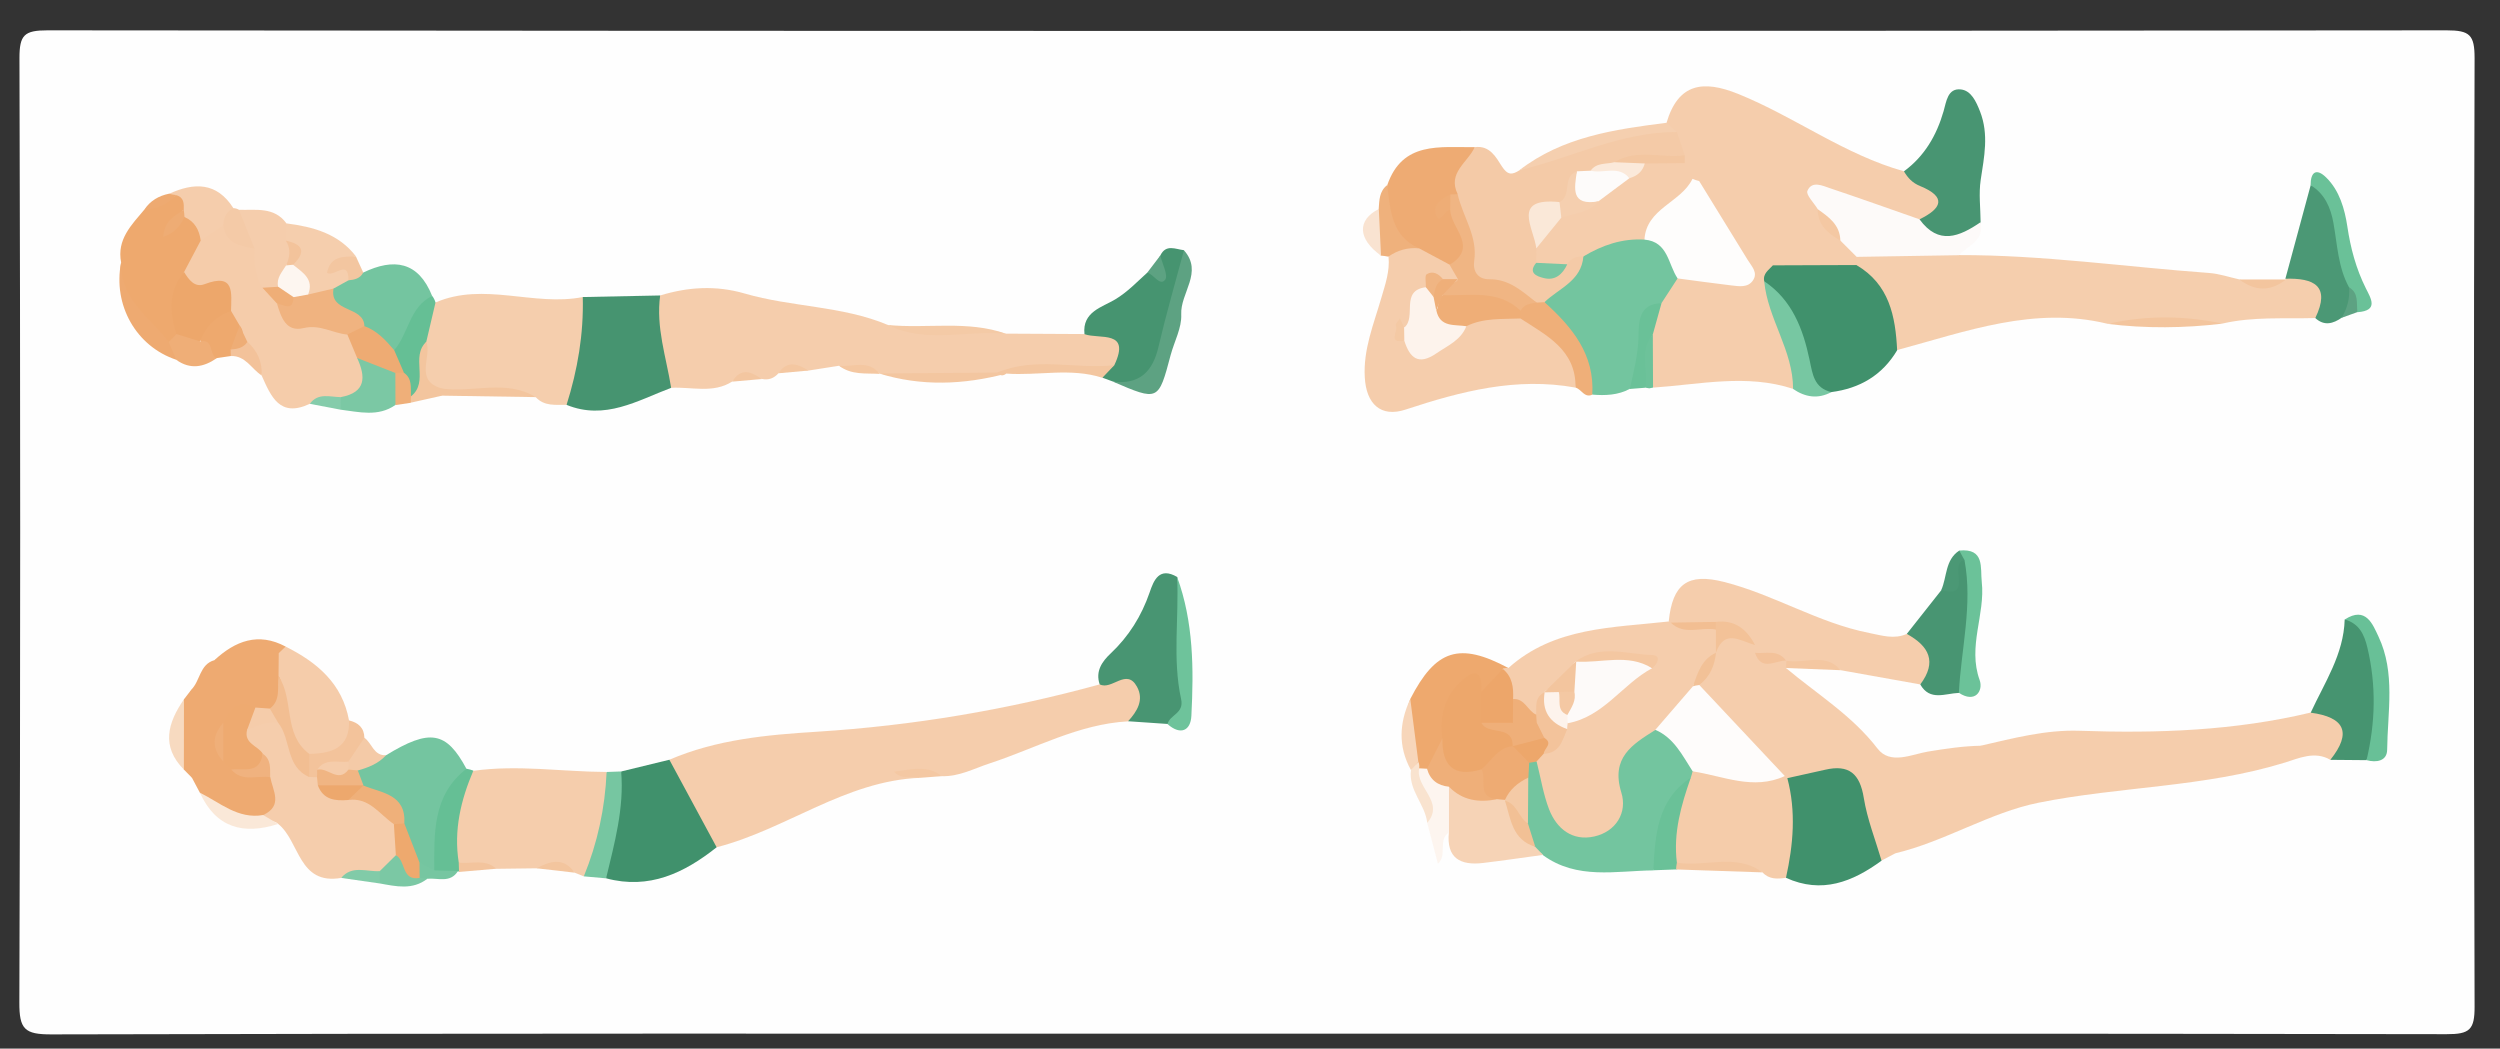 <?xml version="1.0" encoding="utf-8"?>
<!-- Generator: Adobe Illustrator 24.2.1, SVG Export Plug-In . SVG Version: 6.00 Build 0)  -->
<svg version="1.1" id="Calque_1" xmlns="http://www.w3.org/2000/svg" xmlns:xlink="http://www.w3.org/1999/xlink" x="0px" y="0px"
	 viewBox="0 0 239.03 100.26" style="enable-background:new 0 0 239.03 100.26;" xml:space="preserve">
<rect x="0" y="0" width="239.03" height="100.26" fill="#333333" stroke="none"/>
<style type="text/css">
	.st0{fill:#FEFEFE;}
	.st1{fill:#F5CDAC;}
	.st2{fill:#F5CEAD;}
	.st3{fill:#F4CAA7;}
	.st4{fill:#F5CCAA;}
	.st5{fill:#73C59F;}
	.st6{fill:#40916C;}
	.st7{fill:#469470;}
	.st8{fill:#EEAA71;}
	.st9{fill:#489572;}
	.st10{fill:#EEA96E;}
	.st11{fill:#74C5A0;}
	.st12{fill:#EEAB73;}
	.st13{fill:#FDFAF9;}
	.st14{fill:#4B9875;}
	.st15{fill:#F6D3B6;}
	.st16{fill:#68C097;}
	.st17{fill:#5DA282;}
	.st18{fill:#77C7A2;}
	.st19{fill:#6BC299;}
	.st20{fill:#EFAF79;}
	.st21{fill:#6AC198;}
	.st22{fill:#65BF95;}
	.st23{fill:#6EC39B;}
	.st24{fill:#76C6A1;}
	.st25{fill:#7BC8A4;}
	.st26{fill:#F5CFAF;}
	.st27{fill:#FDF5EF;}
	.st28{fill:#EFB17C;}
	.st29{fill:#FAE8D8;}
	.st30{fill:#EFAE77;}
	.st31{fill:#F3C6A0;}
	.st32{fill:#F3C39B;}
	.st33{fill:#F3C59E;}
	.st34{fill:#F4CAA6;}
	.st35{fill:#F9E3D1;}
	.st36{fill:#F7DAC0;}
	.st37{fill:#F7D6BA;}
	.st38{fill:#F9E3CF;}
	.st39{fill:#F4C8A3;}
	.st40{fill:#F3C29A;}
	.st41{fill:#6DC29A;}
	.st42{fill:#F4C7A1;}
	.st43{fill:#81CBA8;}
	.st44{fill:#85CCAB;}
	.st45{fill:#F3C49D;}
	.st46{fill:#FEFDFC;}
	.st47{fill:#FEFCFB;}
	.st48{fill:#EDA66A;}
	.st49{fill:#F3C298;}
	.st50{fill:#FDF3EC;}
	.st51{fill:#EDA76B;}
	.st52{fill:#F2C197;}
	.st53{fill:#F2BE92;}
	.st54{fill:#F0B583;}
	.st55{fill:#F4C9A4;}
	.st56{fill:#FDFBFA;}
	.st57{fill:#79C7A3;}
	.st58{fill:#FBE9DA;}
	.st59{fill:#F0B380;}
	.st60{fill:#EEAD76;}
	.st61{fill:#F2C095;}
	.st62{fill:#EEAA70;}
	.st63{fill:#EFB07A;}
	.st64{fill:#EDA86D;}
	.st65{fill:#F0B27F;}
	.st66{fill:#EEAC74;}
	.st67{fill:#FDF6F0;}
</style>
<g>
	<path class="st0" d="M119.23,98.83c-38.11,0-76.21-0.03-114.32,0.07c-2.56,0.01-3.07-0.5-3.06-3.05c0.11-30.1,0.1-60.2,0.01-90.29
		C1.86,3.35,2.31,2.9,4.54,2.9C81,2.98,157.46,2.98,233.92,2.9c2.23,0,2.68,0.44,2.68,2.66c-0.09,30.22-0.09,60.44,0,90.66
		c0.01,2.22-0.45,2.67-2.68,2.66C195.69,98.81,157.46,98.83,119.23,98.83z"/>
	<path class="st1" d="M222.81,72.65c-1.48-0.88-3.05-0.14-4.31,0.25c-7.71,2.39-15.8,2.28-23.59,3.85
		c-4.68,0.94-8.95,3.71-13.71,4.84c-2.74-1.04-3.09-3.42-2.9-5.78c0.2-2.52,2.46-2.57,4.39-3.1c2.22-0.61,4.68-0.06,6.73-1.42
		c3.1-0.71,6.18-1.53,9.41-1.42c7.43,0.26,14.83,0,22.1-1.74c1.56-0.79,2.92-0.6,3.49,1.15C224.89,70.73,224.75,72.2,222.81,72.65z"
		/>
	<path class="st1" d="M64,72.64c4.51-1.94,9.31-2.38,14.13-2.68c9.16-0.58,18.16-2.09,27-4.52c1.27-1.1,2.77-2.15,3.99-0.29
		c0.91,1.4,0.77,3.07-1.27,3.82c-4.74,0.26-8.85,2.59-13.23,4.02c-1.5,0.49-2.93,1.28-4.58,1.22c-1.4-0.53-2.81-0.21-3.68-0.23
		c0.21-0.05,0.95-0.24,1.59,0.39c-7.15,0.29-12.79,4.94-19.44,6.64C65.64,78.95,64.58,75.93,64,72.64z"/>
	<path class="st2" d="M221.37,30.41c-2.95,0.08-5.93-0.15-8.85,0.52c-3.67-0.17-7.34-0.23-11.01,0.03
		c-7.03-1.72-13.53,0.74-20.12,2.51c-1.49-2.71-2.49-5.67-4.24-8.26c0.03-0.42,0.22-0.75,0.56-1c3.2-0.77,6.41-1.42,9.56,0.18
		c8.03-0.02,15.97,1.13,23.95,1.71c0.97,0.07,1.92,0.4,2.87,0.61c1.49,0.65,2.98,0.65,4.48,0l-0.07-0.06
		c1.29-0.8,2.6-0.88,3.53,0.41C222.92,28.29,222.88,29.55,221.37,30.41z"/>
	<path class="st1" d="M74.43,35.69c-0.43,0.48-0.95,0.68-1.59,0.54c-0.96-0.13-1.96-0.67-2.83,0.25c-1.84,1.17-3.88,0.49-5.84,0.6
		c-2.38-2.7-2.72-5.65-1.05-8.83c2.67-0.82,5.34-0.98,8.07-0.19c4.49,1.31,9.31,1.17,13.68,3c3.69,1.34,7.59-0.19,11.31,0.84
		c2.5,0.01,5,0.03,7.51,0.04c1.33-1.02,2.61-0.84,3.57,0.43c0.88,1.16,0.75,2.31-0.71,3.05c-3.82,0.18-7.7-0.95-11.47,0.54
		c-3.68-0.04-7.37,0.4-11.03-0.25l0.05,0.04c-1.13-1.06-2.69,0.03-3.87-0.78c-0.98,0.15-1.95,0.31-2.93,0.46
		C76.33,35.36,75.32,34.9,74.43,35.69z"/>
	<path class="st1" d="M177.51,24.56c-0.01,0.26-0.01,0.52-0.02,0.77c-2.25,1.59-4.77,0.85-7.2,0.85c-2.89-0.4-3.74-2.97-5.22-4.89
		c-0.91-1.17-1.43-2.61-2.54-3.62c-0.29-0.11-0.56-0.25-0.82-0.4c-0.45-0.41-0.73-0.94-1.02-1.46c-0.15-0.25-0.27-0.52-0.39-0.78
		c-0.29-0.66-0.54-1.33-0.75-2.03c-0.14-0.41-0.19-0.83-0.21-1.26c1.12-3.79,3.51-4.11,6.85-2.76c5.42,2.19,10.16,5.81,15.86,7.4
		c4.1,1.29,4.54,2.34,2.1,5.03c-1.93,0.53-3.5-0.55-5.22-1.08c-1.4-0.44-2.79-1.9-4.41-0.48c0.3,1.1,1.04,1.88,1.78,2.67
		C176.83,23.13,177.43,23.69,177.51,24.56z"/>
	<path class="st1" d="M144.22,63.87c4.39-3.94,9.96-3.84,15.33-4.45c0.17-0.02,0.34-0.04,0.5-0.06c1.37-0.06,2.74-0.16,4,0.54
		c0.57,0.53,0.67,1.2,0.6,1.93c-0.06,0.35-0.18,0.67-0.34,0.99c-0.66,1.01-1.29,2.03-1.86,3.09c-1.15,1.81-2.82,3.16-4.22,4.75
		c-1.37,1.3-2.46,2.67-2.36,4.75c0.13,2.7-0.77,4.92-3.81,5.4c-2.49,0.4-4.64-1.7-5.33-5.02c-0.17-0.84-0.31-1.68-0.37-2.54
		c0.03-0.55,0.21-1.03,0.6-1.42c0.95-0.63,1.77-1.4,2.28-2.45c0.19-0.28,0.42-0.53,0.68-0.75c2.37-1.33,4.38-3.14,6.44-4.82
		c-1.51-1.08-3.11-0.38-4.65-0.29c-0.25,0.17-0.49,0.34-0.72,0.54c-0.61,0.9-1.22,1.78-2.27,2.22c-0.23,0.18-0.46,0.36-0.67,0.56
		c-0.49,0.54-0.62,1.36-1.35,1.71c-1.05-0.07-1.63-0.85-2.31-1.49c-0.55-0.84-0.84-1.76-0.84-2.77
		C143.63,63.91,143.85,63.78,144.22,63.87z"/>
	<path class="st1" d="M150.64,37.06c-5.65-1.03-10.94,0.35-16.25,2.1c-2.39,0.79-3.76-0.56-3.9-3.07c-0.16-2.67,0.85-5.09,1.57-7.57
		c0.38-1.31,0.84-2.59,0.7-3.98c0.44-1.36,1.54-1.5,2.74-1.45c1.32,0.23,2.45,0.83,3.43,1.73c0.48,0.56,0.85,1.15,0.64,1.93
		c-0.37,0.37-0.83,0.5-1.34,0.49c-0.76-0.13-1.41,0.01-1.77,0.8c-0.74,1.01-0.55,2.49-1.69,3.28c-0.22,0.21-0.73-0.25-0.75,0.17
		c-0.02,0.46,0.21,0.95,0.79,1.09c2.6,1.66,3.45-1.03,4.99-1.99c1.85-1.09,3.83-1.14,5.88-0.75
		C150.45,32.33,151.34,33.62,150.64,37.06z"/>
	<path class="st1" d="M189.43,71.3c0.37,1.38-0.91,1.17-1.51,1.36c-0.78,0.25-1.69,0.09-2.54,0.17c-6.9,0.61-8.03,2.99-4.17,8.76
		c-0.44,0.23-0.87,0.46-1.31,0.69c-1.39-0.64-1.71-1.98-2.11-3.26c-1.44-4.68-1.44-4.69-6.17-4.17c-0.35-0.02-0.7-0.1-1.03-0.24
		c-2.97-2.84-6.6-5.09-8.26-9.11c0.58-1.03,1-2.15,1.73-3.1l-0.01,0.01c0.43-2.42,1.53-3.1,3.56-1.35c0.25,0.18,0.47,0.4,0.68,0.63
		c0.47,0.62,1.15,0.84,1.88,0.96c0.3,0.09,0.55,0.24,0.78,0.45c0.14,0.31,0.07,0.56-0.19,0.77c2.98,2.5,6.33,4.54,8.76,7.71
		c1.22,1.58,3.3,0.53,4.82,0.28C186.05,71.58,187.71,71.33,189.43,71.3z"/>
	<path class="st2" d="M41.64,28.92c4.63-2,9.42,0.41,14.08-0.52c1.9,3.8,1,7.17-1.55,10.31c-1.03-0.02-2.12,0.16-2.94-0.73
		c-2.94-1.07-5.99-0.18-8.98-0.47c-3.21-0.22-2.2-2.72-2.48-4.53C39.87,31.38,40.06,29.83,41.64,28.92z"/>
	<path class="st1" d="M162.46,17.31c1.79,0.07,1.95,1.77,2.84,2.77c1.5,1.69,2.05,4.12,4.21,5.28c0.23,0.68,0.12,1.38,0.12,2.08
		c0.27,2.11,1.81,3.79,2.02,5.9c0.12,1.28,0.95,2.62-0.21,3.84c-4.44-1.46-8.91-0.42-13.37-0.12c-1.24-1.38-0.92-3.06-0.92-4.68
		c0.09-1.2,0.49-2.32,1.02-3.39c0.54-0.99,1.1-1.97,2.09-2.61c1.78-0.92,3.64-0.17,5.74-0.23
		C165.81,22.74,161.85,20.86,162.46,17.31z"/>
	<path class="st1" d="M55.82,83.79c-0.29-0.12-0.58-0.24-0.87-0.35c-1.1-1.09-2.4-0.51-3.64-0.42c-1.29,0.02-2.58,0.03-3.87,0.05
		c-1.28-0.63-2.85,0.34-4.04-0.76c-1.12-3.24-0.96-6.22,1.86-8.61c4.25-0.6,8.49,0.09,12.73,0.11
		C59.23,77.55,58.66,80.92,55.82,83.79z"/>
	<path class="st3" d="M160.33,12.62c0.25,0.74,0.5,1.49,0.75,2.23c-1.78,1.6-4.09,0.63-6.06,1.26c-0.83,0.23-1.68,0.39-2.48,0.69
		c-0.43,0.18-0.86,0.38-1.24,0.66c-0.82,0.7-0.93,2.03-2.09,2.43c-2.2,0.42-1.91,1.96-1.58,3.51c0.03,0.46,0,0.92-0.02,1.38
		c0.87,1.53,1.34-0.06,1.98-0.26c0.66-0.42,1.32-0.56,1.99-0.02c0.45,3.01-1.77,3.88-3.89,4.85c-0.39,0.06-0.77,0.04-1.16-0.06
		c-5.96-0.77-6.88-5.48-7.95-10.07c-0.71-2.43,0.27-4.07,2.44-5.15c1.41-0.19,2.02,0.96,2.56,1.81c0.57,0.89,0.99,0.85,1.7,0.4
		C150.08,14.26,154.82,11.89,160.33,12.62z"/>
	<path class="st4" d="M29.62,38.61c-2.88,1.36-3.71-0.71-4.6-2.7c-0.29-1.14-1.21-1.89-1.79-2.86c-0.33-0.56-0.64-1.13-0.99-1.68
		c-0.37-0.55-0.67-1.14-0.86-1.78c-0.38-2.37-3.95-0.94-4.19-3.48c-0.04-1.34,0.64-2.38,1.43-3.37c0.76-0.76,1.51-1.53,2.73-1.42
		c1.13,0.73,2.28,1.43,3.29,2.34c0.63,0.99,0.68,2.19,1.19,3.22c0.35,0.73,0.84,1.37,1.32,2.02c1.46,2.61,4.81,0.86,6.56,2.81
		c0.71,0.65,1.12,1.47,1.41,2.37c0.62,2.15,0.49,3.93-2.21,4.45C31.8,38.55,30.69,37.81,29.62,38.61z"/>
	<path class="st1" d="M167.8,62.42c0-0.25,0-0.5,0-0.74c-1.26-0.95-2.44-2.09-4.23-1.87c-1.28-0.11-2.58,0.26-3.83-0.27
		c0,0-0.19-0.12-0.19-0.12c0.36-3.6,1.82-4.66,5.29-3.78c4.77,1.21,9.01,3.92,13.88,4.88c1.22,0.24,2.37,0.63,3.59,0.09
		c3.17,0.9,3.58,2.45,1.29,4.83c-2.53-0.45-5.07-0.91-7.6-1.36c-1.55-1.36-3.59,0.11-5.2-0.91l-0.04-0.03
		C169.91,62.35,168.61,63.35,167.8,62.42z"/>
	<path class="st5" d="M147.67,28.89c1.38-1.33,3.53-2.02,3.72-4.37c1.24-2.55,3.57-2.42,5.88-2.37c2.4,0.54,3.59,1.93,3.14,4.45
		c-0.52,0.79-1.03,1.58-1.55,2.38c-1.44,1.09-1.61,2.65-1.53,4.27c0.08,1.54-0.23,2.91-1.5,3.93c-1.13,0.61-2.35,0.65-3.59,0.55
		C151.44,34.42,148.9,31.99,147.67,28.89z"/>
	<path class="st6" d="M168.68,26.89c-0.15-0.74,0.44-1.08,0.83-1.52c2.66-0.01,5.32-0.02,7.98-0.03c3.15,1.84,3.74,4.89,3.9,8.15
		c-1.42,2.39-3.57,3.65-6.3,4c-1.63,0.1-2.59-0.76-2.83-2.26C171.78,32.13,170.16,29.54,168.68,26.89z"/>
	<path class="st5" d="M146.92,72.82c0.39,1.52,0.63,3.1,1.19,4.56c0.73,1.87,2.23,3.06,4.31,2.6c2.11-0.47,3.19-2.31,2.6-4.2
		c-1.03-3.34,1.04-4.6,3.24-5.98c2.72-0.16,3.2,1.93,3.9,3.81c0.01,0.37-0.07,0.72-0.23,1.05c-2.33,2.39-2.21,5.87-3.85,8.56
		c-3.59,0.04-7.3,0.92-10.56-1.46c-0.36-0.39-0.89-0.55-1.29-0.89c-0.66-0.69-0.88-1.56-0.99-2.47c-0.09-1.3-0.11-2.6,0-3.91
		c0.07-0.58,0.26-1.12,0.62-1.6C146.2,72.58,146.55,72.56,146.92,72.82z"/>
	<path class="st1" d="M32.62,83.94c-4.11,0.71-3.95-3.51-6.02-5.16c-0.48-0.46-1.35-0.15-1.69-0.86c0.05-1.13,0.45-2.24,0.14-3.38
		c-0.09-0.79-0.25-1.56-0.82-2.19c-0.7-0.8-1.4-1.6-0.82-2.77c0.73-0.99,1.73-1.28,2.9-1.12c2.42,0.69,1.71,3.59,3.41,4.78
		c0.26,0.2,0.49,0.42,0.72,0.64c0.22,0.22,0.43,0.46,0.62,0.71c0.7,1.04,1.82,1.06,2.91,1.14c2,0.26,3.36,1.4,4.32,3.1
		c0.37,0.95,0.41,1.91,0.18,2.89c-0.32,1.01-0.94,1.72-1.99,2C35.2,83.84,33.87,83.14,32.62,83.94z"/>
	<path class="st4" d="M161.66,74.35c0.07-0.2,0.12-0.39,0.17-0.59c3-1.03,5.89,0.02,8.81,0.45l0.24,0.19
		c2.32,3.28,2.28,6.04-0.13,9.53c-0.81,0.12-1.61,0.16-2.23-0.52c-2.62-1.37-5.48-0.04-8.15-0.72
		C158.4,79.54,159.92,76.93,161.66,74.35z"/>
	<path class="st7" d="M54.17,38.71c1.06-3.35,1.64-6.78,1.55-10.31c2.47-0.05,4.94-0.1,7.4-0.15c-0.42,3.03,0.58,5.9,1.05,8.83
		C60.95,38.3,57.84,40.21,54.17,38.71z"/>
	<path class="st6" d="M64,72.64c1.51,2.79,3.01,5.58,4.52,8.37c-3.1,2.46-6.45,4.07-10.56,2.97c-0.71-3.57,0.71-6.85,1.44-10.22
		C60.93,73.39,62.46,73.01,64,72.64z"/>
	<path class="st6" d="M170.76,83.93c0.7-3.17,0.98-6.34,0.13-9.53c1.2-0.27,2.4-0.53,3.6-0.8c2.3-0.54,3.34,0.38,3.71,2.69
		c0.33,2.04,1.11,4,1.7,6C177.12,84.32,174.19,85.49,170.76,83.93z"/>
	<path class="st8" d="M25.84,74.3c0.24,1.3,1.25,2.73-0.68,3.63c-2.71,1.21-4.37-0.48-6.05-2.14c-0.26-0.48-0.51-0.96-0.77-1.45
		c-0.94-2.79-1.27-5.59-0.05-8.4c0.86-0.84,0.79-2.42,2.21-2.82c2.08-0.7,3.97-2.91,6.39-0.77c0.47,0.69,0.59,1.47,0.63,2.27
		c-0.02,1.19-0.06,2.37-1.05,3.25c-0.48,0.31-1.01,0.42-1.57,0.41c-1.28-0.31-2.27,0.06-2.92,1.23c-0.52,0.89-0.57,1.8-0.1,2.72
		c0.27,0.36,0.59,0.65,0.99,0.86C23.84,73.56,25.06,73.4,25.84,74.3z"/>
	<path class="st9" d="M183.53,20.97c2.1-1.02,2.65-2.12,0.06-3.18c-0.74-0.3-1.18-0.78-1.55-1.41c1.97-1.45,3.12-3.43,3.79-5.75
		c0.26-0.89,0.38-2.22,1.65-2.08c0.99,0.11,1.46,1.15,1.84,2.12c0.85,2.19,0.39,4.33,0.06,6.52c-0.2,1.32-0.02,2.7-0.01,4.06
		c-0.76,2.09-2.52,2.06-4.24,1.84C184.03,22.95,182.89,22.54,183.53,20.97z"/>
	<path class="st9" d="M107.86,68.96c0.87-0.95,1.54-2.04,0.85-3.3c-1-1.84-2.41,0.38-3.57-0.23c-0.42-1.25,0.23-2.18,1.05-2.95
		c1.74-1.64,2.95-3.58,3.73-5.84c0.39-1.15,0.92-2.48,2.64-1.47c0.69,3.94,0.47,7.94,0.95,11.89c0.18,1.47-0.69,1.91-1.87,2.16
		C110.37,69.14,109.11,69.05,107.86,68.96z"/>
	<path class="st10" d="M19.19,23c-0.53,1-1.06,2.01-1.59,3.01c-0.12,0.22-0.14,0.45-0.18,0.68c-0.29,1.73-1.07,3.45,0.01,5.17
		c-0.19,0.55-0.54,0.95-1.13,1.08c-3.02-1.76-5.29-3.96-4.72-7.85c-0.43-2.2,1-3.59,2.23-5.06c0.98-0.7,2.17-1.01,3.18-1.68
		c0.88,0.1,1.07,0.68,0.99,1.44c-0.08,0.4-0.47,0.57-0.66,0.89c0.31,0.12,0.55-0.2,0.86-0.12C19.24,21.08,19.86,21.78,19.19,23z"/>
	<path class="st11" d="M36.91,72.21c4.19-2.56,5.76-2.3,7.69,1.3c-1.87,2.92-1.76,6.4-2.74,9.57c-0.75,0.68-1.36,0.19-1.99-0.22
		c-1.1-1.08-1.18-2.56-1.58-3.92c-0.51-1.57-1.75-2.41-3.14-3.1c-0.31-0.17-0.57-0.38-0.81-0.64c-0.4-0.59-0.73-1.2-0.25-1.91
		C34.81,72.39,35.99,72.64,36.91,72.21z"/>
	<path class="st12" d="M141,14.07c-0.65,1.46-2.63,2.44-1.63,4.49c-0.21,0.23-0.43,0.44-0.66,0.63c-1.83,1.43,1.63,0.29,0.66,1.32
		c0.76,1.13,0.9,2.46,1.03,3.72c0.13,1.26-0.59,1.7-1.79,1.08c-0.98-0.52-1.96-1.04-2.94-1.57c-3.88-0.59-3.55-3.27-3.03-6.04
		C134.09,13.47,137.69,14.11,141,14.07z"/>
	<path class="st13" d="M183.53,20.97c1.82,2.5,3.81,1.66,5.83,0.28c0.41,1.77-1.2,2.23-2.08,3.15c-3.25,0.05-6.51,0.11-9.76,0.16
		c-0.52-0.52-1.03-1.03-1.55-1.55c-0.58-1.11-1.57-1.92-2.17-3.01c-0.36-0.6-1.15-1.38-0.99-1.75c0.43-1.01,1.45-0.49,2.2-0.24
		C177.85,18.96,180.69,19.98,183.53,20.97z"/>
	<path class="st7" d="M106.54,34.92c1.62-3.42-1.41-2.45-2.85-2.97c-0.24-2.14,1.7-2.58,2.93-3.32c1.2-0.72,2.08-1.67,3.07-2.56
		c0.89-0.19,0.89-1.05,1.25-1.64c0.54-1.12,1.45-0.6,2.26-0.51c0.23,3.97-1.31,7.59-2.43,11.27c-0.67,2.18-2.63,1.74-4.36,1.29
		c-0.34-0.12-0.68-0.25-1.01-0.37C105.53,35.48,106.13,35.29,106.54,34.92z"/>
	<path class="st7" d="M222.81,72.65c2.09-2.62,1.36-4.08-1.88-4.51c1.33-2.88,3.16-5.58,3.25-8.91c0.83-0.21,1.43,0.2,1.9,0.78
		c1.98,2.43,2.07,9.92,0.18,12.67C225.12,72.67,223.97,72.66,222.81,72.65z"/>
	<path class="st4" d="M26.63,64.64c0.01-0.73,0.01-1.46,0.02-2.19c0.09-0.35,0.3-0.56,0.66-0.63c3.01,1.51,5.42,3.53,6.06,7.06
		c1.19,3.39-0.97,3.74-3.47,3.8c-2.77-0.93-2.33-3.55-2.92-5.6C26.76,66.3,27.16,65.4,26.63,64.64z"/>
	<path class="st11" d="M34.73,26.06c2.93-1.41,5.27-1.07,6.59,2.24c-1.36,1.71-1.14,4.41-3.5,5.49c-1.49-0.22-2.32-1.42-3.41-2.23
		c-0.99-1.25-3.24-1.55-2.97-3.79c0.26-0.68,0.84-1.01,1.44-1.32C33.45,26.13,34.16,26.39,34.73,26.06z"/>
	<path class="st14" d="M221.37,30.41c1.49-3.09-0.14-3.84-2.86-3.76c0.81-2.98,1.61-5.97,2.42-8.95c2.34,0.17,2.37,2.19,2.73,3.69
		c0.46,1.98,0.76,3.99,1.41,5.93c0.43,1.32,0.04,2.34-1.16,3.05C223.06,30.96,222.22,31.19,221.37,30.41z"/>
	<path class="st9" d="M183.6,65.44c1.63-2.16,0.84-3.67-1.29-4.83c1.1-1.4,2.2-2.79,3.31-4.19c1.01-0.51,1.01-1.56,1.39-2.43
		c0.44-1.02,1.04-0.76,1.51,0.09c0.82,3.74-0.84,7.41-0.28,11.15c0.07,0.45-0.5,0.79-0.93,1.02
		C185.99,66.29,184.53,67.07,183.6,65.44z"/>
	<path class="st15" d="M146.78,80.96c0.25,0.26,0.5,0.52,0.75,0.78c-1.91,0.26-3.81,0.54-5.72,0.77c-2.18,0.26-3.53-0.45-3.28-2.92
		c-1.05-1.2-0.9-2.55-0.48-3.93c1.5-1.82,2.96,0.44,4.46,0.04c0.36,0.05,0.7,0.15,1.03,0.28c0.32,0.16,0.6,0.37,0.83,0.63
		C145.58,77.84,145.09,80,146.78,80.96z"/>
	<path class="st10" d="M134.84,66.83c2.44-4.75,4.7-5.46,9.38-2.96c-0.19-0.03-0.37,0-0.54,0.09c-0.31,1.13-0.47,2.4-2.13,2.27
		c-3.37-0.2-2.27,2.77-3.1,4.36c-0.44,1.19-0.71,2.47-1.95,3.17c-0.39,0.1-0.74,0.02-1.06-0.23c-0.2-0.33-0.35-0.67-0.45-1.04
		C134.86,70.61,134.1,68.74,134.84,66.83z"/>
	<path class="st2" d="M33.32,26.8c-0.48,0.26-0.95,0.52-1.43,0.79c-0.68,0.51-1.33,1.12-2.3,0.84c-0.88-0.8-1.43-1.82-1.82-2.93
		c0.1-1.04-0.47-1.89-0.85-2.79c-0.07-0.53,0.02-1.01,0.48-1.35c2.56,0.33,4.97,0.98,6.64,3.16C32.14,24.77,34.47,26.32,33.32,26.8z
		"/>
	<path class="st1" d="M27.39,21.36c-0.02,0.55-0.04,1.1-0.06,1.65c1.27,0.68,0.81,1.61,0.39,2.54c-0.08,0.9-0.39,1.67-1.16,2.22
		c-0.54,0.19-1.03,0.11-1.46-0.27c-0.71-1.15-0.84-2.42-0.75-3.73c-0.94-1.06-2.14-2.01-1.49-3.71
		C24.47,20.11,26.22,19.75,27.39,21.36z"/>
	<path class="st16" d="M226.27,72.68c0.85-3.58,0.94-7.16,0.08-10.76c-0.3-1.27-0.79-2.3-2.16-2.69c2.01-1.3,2.67,0.46,3.22,1.63
		c1.64,3.47,0.87,7.2,0.83,10.84C228.22,72.76,227.23,72.94,226.27,72.68z"/>
	<path class="st17" d="M106.41,36.49c2.55,0.3,3.81-0.96,4.36-3.35c0.72-3.09,1.61-6.14,2.43-9.21c1.87,2.1-0.36,4.07-0.26,6.14
		c0.06,1.27-0.66,2.57-1.01,3.87C110.76,38.36,110.76,38.36,106.41,36.49z"/>
	<path class="st18" d="M168.68,26.89c2.67,1.79,3.71,4.56,4.33,7.49c0.3,1.4,0.42,2.71,2.09,3.11c-1.29,0.69-2.5,0.49-3.66-0.3
		C171.45,33.5,169.01,30.47,168.68,26.89z"/>
	<path class="st19" d="M187.29,66.24c0.22-4.22,1.34-8.41,0.54-12.68c-0.22-0.28-0.62-0.46-0.5-0.92c2.46-0.24,2,1.66,2.15,3
		c0.35,3.12-1.37,6.17-0.2,9.39C189.64,66.04,188.86,67.28,187.29,66.24z"/>
	<path class="st20" d="M147.67,28.89c2.64,2.38,4.82,4.99,4.57,8.85c-0.77,0.33-1.03-0.53-1.6-0.68c0.05-3.62-2.77-4.98-5.25-6.6
		c-0.28-0.29-0.38-0.63-0.3-1.03c0.44-0.82,1.05-1.02,1.85-0.5C147.18,28.92,147.42,28.91,147.67,28.89z"/>
	<path class="st21" d="M224.6,27.48c-1.06-1.93-1.12-4.09-1.5-6.18c-0.26-1.43-0.82-2.78-2.18-3.59c0-1.27,0.55-1.67,1.5-0.73
		c1.27,1.25,1.76,3.01,2.01,4.65c0.31,2.09,0.83,4.04,1.77,5.93c0.49,0.98,1.25,2.14-0.79,2.29
		C224.56,29.25,225.34,28.11,224.6,27.48z"/>
	<path class="st22" d="M41.52,83.22c0-3.56-0.18-7.18,3.08-9.72c0.23,0.04,0.45,0.1,0.66,0.18c-1.2,2.81-1.89,5.7-1.4,8.78
		c0.19,0.19,0.26,0.39,0.2,0.59c-0.06,0.2-0.11,0.31-0.17,0.31l-0.1-0.08C43.02,83.68,42.26,83.75,41.52,83.22z"/>
	<path class="st23" d="M111.63,69.23c0.21-0.9,1.6-1,1.3-2.38c-0.84-3.85-0.2-7.78-0.38-11.68c1.57,4.31,1.59,8.79,1.36,13.27
		C113.84,69.87,112.87,70.33,111.63,69.23z"/>
	<path class="st24" d="M59.39,73.76c0.3,3.52-0.64,6.86-1.44,10.22c-0.71-0.06-1.42-0.13-2.13-0.19c1.31-3.2,2.03-6.53,2.18-9.98
		C58.46,73.79,58.93,73.77,59.39,73.76z"/>
	<path class="st25" d="M32.58,37.97c2.44-0.45,2.39-1.94,1.57-3.74c1.98-1.07,3.06,0.2,4.12,1.56c0.43,1.07,0.26,2.04-0.46,2.93
		c-1.66,1.16-3.47,0.67-5.25,0.45C32.17,38.76,32.11,38.36,32.58,37.97z"/>
	<path class="st1" d="M19.19,23c-0.14-1.01-0.56-1.82-1.55-2.25c-0.25-0.13-0.34-0.27-0.28-0.43c0.06-0.17,0.13-0.25,0.21-0.25
		c0.02-0.6,0.03-1.2-0.72-1.41c-0.29,0.25-0.51,0.19-0.69-0.13c2.41-1.1,4.57-1.13,6.16,1.38c-0.14,0.65-0.29,1.3-0.97,1.64
		C20.63,22.02,19.91,22.51,19.19,23z"/>
	<path class="st21" d="M161.66,74.35c-0.92,2.63-1.69,5.29-1.33,8.13c0.27,0.18,0.34,0.33,0.23,0.47c-0.1,0.12-0.21,0.18-0.31,0.18
		c-0.72,0.03-1.44,0.05-2.17,0.08C158.25,79.84,158.45,76.49,161.66,74.35z"/>
	<path class="st26" d="M160.33,12.62c-5.33-0.02-10.04,2.45-15.07,3.66c4.14-3.2,9.1-3.91,14.08-4.54
		C159.66,12.04,159.99,12.33,160.33,12.62z"/>
	<path class="st22" d="M37.69,33.48c1.39-1.6,1.45-4.13,3.63-5.19c0.15,0.19,0.25,0.4,0.32,0.63c-0.29,1.25-0.59,2.5-0.88,3.75
		c-1.14,1.65,0.58,3.83-1,5.4c-1.33-0.13-1.05-1.32-1.42-2.09C38.08,35.16,37.27,34.48,37.69,33.48z"/>
	<path class="st8" d="M11.58,25.09c-0.12,3.5,2.73,5.25,4.55,7.6c0.72,0.37,1.19,0.84,0.73,1.71
		C13.02,33.13,10.77,29.16,11.58,25.09z"/>
	<path class="st27" d="M135.69,73.46c0.25,0.01,0.5,0.03,0.75,0.04c0.98,0.23,1.78,0.69,2.1,1.72c0,1.46,0,2.91,0,4.37
		c-1.09,0.73-0.13,2.18-1.06,2.99c-0.35-1.32-0.68-2.61-1.02-3.9C137.62,76.74,134.39,75.43,135.69,73.46z"/>
	<path class="st21" d="M155.83,37.19c0.37-1.65,0.79-3.27,0.83-5c0.03-1.35-0.02-3.15,2.2-3.2c-0.28,0.99-0.55,1.99-0.83,2.98
		c-0.9,1.61,0.25,3.5-0.7,5.1C156.83,37.11,156.33,37.15,155.83,37.19z"/>
	<path class="st10" d="M22.09,29.72c0.27,0.47,0.55,0.93,0.82,1.4c0.78,0.95-0.25,1.51-0.49,2.24c0.01,0.29-0.11,0.52-0.35,0.68
		c-0.45,0.07-0.9,0.14-1.35,0.2c-1.57,0.26-1-1.53-1.87-1.94C19.2,30.54,19.93,29.25,22.09,29.72z"/>
	<path class="st28" d="M132.63,17.7c0.31,2.36,0.38,4.84,3.03,6.04c-1.07-0.09-2.04,0.18-2.92,0.8c-0.23-0.05-0.47-0.08-0.71-0.1
		c-1.19-1.43-1.04-2.93-0.21-4.46C131.88,19.15,131.87,18.29,132.63,17.7z"/>
	<path class="st29" d="M19.11,75.79c1.93,0.95,3.63,2.55,6.05,2.14c0.48,0.28,0.96,0.56,1.44,0.85
		C23.27,79.85,20.65,79.16,19.11,75.79z"/>
	<path class="st30" d="M19.12,32.64c1.36-0.28,0.84,1.29,1.6,1.61c-1.25,0.86-2.53,1.11-3.86,0.16c-0.24-0.57-0.48-1.14-0.73-1.71
		c0.25-0.25,0.5-0.5,0.74-0.75C17.93,31.18,18.59,31.71,19.12,32.64z"/>
	<path class="st31" d="M106.54,34.92c-0.38,0.4-0.75,0.8-1.14,1.2c-3.03-0.98-6.13-0.18-9.19-0.4c-0.32,0.26-0.6,0.21-0.86-0.1
		C99,34.08,102.82,35.32,106.54,34.92z"/>
	<path class="st31" d="M95.36,35.62c0.28,0.03,0.57,0.07,0.85,0.1c-4.05,1.07-8.11,1.24-12.16-0.01
		C87.82,35.68,91.59,35.65,95.36,35.62z"/>
	<path class="st32" d="M29.57,72.08c2.14-0.04,3.89-0.54,3.8-3.2c0.88,0.21,1.45,0.7,1.47,1.66c0.44,1.21-0.41,1.82-1.16,2.48
		c-0.77,0.53-1.74,0.56-2.56,0.98c-0.26,0.15-0.53,0.25-0.82,0.31c-0.25-0.01-0.49-0.01-0.74-0.02
		C29.05,73.55,28.91,72.81,29.57,72.08z"/>
	<path class="st33" d="M201.51,30.97c3.67-0.84,7.34-0.8,11.01-0.03C208.85,31.38,205.18,31.42,201.51,30.97z"/>
	<path class="st34" d="M96.19,31.91c-3.76-0.37-7.65,0.99-11.31-0.84C88.64,31.45,92.5,30.6,96.19,31.91z"/>
	<path class="st3" d="M21.35,21.54c0.03-0.72,0.27-1.31,0.97-1.64c0.19,0.01,0.37,0.06,0.53,0.16c0.5,1.24,0.99,2.47,1.49,3.71
		C22.97,23.52,21.57,23.3,21.35,21.54z"/>
	<path class="st8" d="M18.29,65.95c-0.35,2.8,0.94,5.59,0.05,8.4c-0.25-0.26-0.51-0.51-0.76-0.77c-1.03-2.24-0.66-4.48,0.01-6.72
		C17.83,66.56,18.06,66.25,18.29,65.95z"/>
	<path class="st35" d="M131.83,19.98c0.07,1.49,0.14,2.97,0.21,4.46C129.82,22.85,129.73,21.05,131.83,19.98z"/>
	<path class="st36" d="M17.59,66.86c0,2.24-0.01,4.48-0.01,6.72C15.37,71.34,16.05,69.1,17.59,66.86z"/>
	<path class="st33" d="M42.27,37.15c2.97,0.42,6.11-0.91,8.96,0.82c-2.99-0.05-5.98-0.1-8.96-0.14c-0.24-0.15-0.32-0.3-0.24-0.46
		C42.11,37.23,42.19,37.15,42.27,37.15z"/>
	<path class="st8" d="M27.31,61.82c-0.22,0.21-0.44,0.42-0.66,0.63c-2.23-1.44-4.07,0.74-6.15,0.67
		C22.5,61.28,24.69,60.42,27.31,61.82z"/>
	<path class="st37" d="M134.84,66.83c0.26,2.01,0.52,4.01,0.77,6.02c-0.26,0.23-0.27,0.7-0.71,0.77
		C133.66,71.37,133.78,69.11,134.84,66.83z"/>
	<path class="st25" d="M36.31,83.29c0.51-0.51,1.02-1.02,1.54-1.52c1.45-0.39,1.31,1.49,2.38,1.63c0.26,0.16,0.47,0.37,0.63,0.62
		c-1.42,1.1-2.99,0.73-4.54,0.45C35.9,84.08,35.85,83.69,36.31,83.29z"/>
	<path class="st33" d="M42.27,37.15c0,0.23,0,0.45,0,0.68c-1,0.22-1.99,0.45-2.99,0.67c-0.16-0.14-0.21-0.27-0.15-0.41
		c0.06-0.13,0.11-0.2,0.17-0.2c1.76-1.39-0.09-3.78,1.47-5.22C41.31,34.15,39.56,36.4,42.27,37.15z"/>
	<path class="st3" d="M33.31,72.82c0.51-0.76,1.02-1.52,1.53-2.28c0.73,0.51,0.88,1.73,2.07,1.67c-0.73,0.81-1.69,1.17-2.7,1.46
		c-0.31,0.21-0.62,0.23-0.95,0.05C33.03,73.4,33.06,73.1,33.31,72.82z"/>
	<path class="st31" d="M160.25,83.13c0.01-0.22,0.04-0.43,0.08-0.65c2.71,0.45,5.64-0.95,8.19,0.93
		C165.77,83.31,163.01,83.22,160.25,83.13z"/>
	<path class="st38" d="M134.91,73.62c0.24-0.26,0.48-0.51,0.71-0.77c0.08,0.2,0.1,0.4,0.07,0.61c-0.39,1.84,2.49,3.19,0.77,5.22
		C136.27,76.9,134.64,75.55,134.91,73.62z"/>
	<path class="st31" d="M33.32,26.8c0-2.09-1.36-0.28-2.05-0.71c0.3-1.62,1.55-1.56,2.76-1.57c0.23,0.51,0.47,1.03,0.7,1.54
		C34.43,26.63,33.9,26.75,33.32,26.8z"/>
	<path class="st14" d="M187.33,52.64c0.17,0.31,0.33,0.61,0.5,0.92c-1.63,0.27,0.94,3.77-2.22,2.85
		C186.17,55.15,185.96,53.54,187.33,52.64z"/>
	<path class="st20" d="M39.29,37.9c-0.01,0.2-0.02,0.4-0.01,0.61c-0.49,0.07-0.98,0.14-1.47,0.22c0-1.02-0.01-2.04-0.01-3.06
		c0.26-0.29,0.54-0.28,0.82-0.03C39.44,36.21,39.26,37.08,39.29,37.9z"/>
	<path class="st39" d="M87.96,74.37c-0.78-0.22-1.71,0.25-2.49-0.59c1.63-0.19,3.17-0.69,4.58,0.43
		C89.35,74.26,88.65,74.31,87.96,74.37z"/>
	<path class="st40" d="M22.07,34.04c-0.01-0.21-0.02-0.42-0.02-0.63c0.45-0.42,1.04-0.55,1.61-0.73c0.95,0.87,1.43,1.93,1.36,3.22
		C24.04,35.27,23.48,33.99,22.07,34.04z"/>
	<path class="st41" d="M157.33,37.07c0.27-1.7-0.64-3.55,0.7-5.1c0.01,1.7,0.02,3.39,0.02,5.09c0,0-0.36,0.07-0.36,0.07
		L157.33,37.07z"/>
	<path class="st42" d="M170.8,63.17c1.73,0.33,3.72-0.82,5.2,0.91c-1.74-0.07-3.48-0.14-5.23-0.21
		C170.78,63.64,170.78,63.4,170.8,63.17z"/>
	<path class="st17" d="M110.94,24.43c0.19,0.8,0.78,1.92,0.46,2.32c-0.51,0.64-1.07-0.52-1.71-0.68
		C110.1,25.53,110.52,24.98,110.94,24.43z"/>
	<path class="st33" d="M218.57,26.72c-1.49,1.19-2.98,1.12-4.47,0C215.59,26.72,217.08,26.72,218.57,26.72z"/>
	<path class="st24" d="M40.86,84.02c-0.24-0.04-0.49-0.07-0.74-0.09c-0.55-0.49-0.46-0.98-0.01-1.47c0.47,0.25,0.94,0.5,1.41,0.76
		c0.76,0.02,1.51,0.04,2.27,0.06C43.05,84.47,41.87,83.92,40.86,84.02z"/>
	<path class="st43" d="M36.31,83.29c0,0.39,0,0.79,0,1.18c-1.23-0.18-2.46-0.35-3.69-0.53C33.66,82.69,35.05,83.37,36.31,83.29z"/>
	<path class="st17" d="M224.6,27.48c0.96,0.55,0.68,1.52,0.8,2.36c-0.5,0.18-1,0.36-1.5,0.54C224.42,29.48,224.69,28.53,224.6,27.48
		z"/>
	<path class="st42" d="M74.43,35.69c0.85-1.28,1.85-0.9,2.87-0.26C76.34,35.52,75.39,35.61,74.43,35.69z"/>
	<path class="st42" d="M80.23,34.97c1.32,0.14,2.81-0.62,3.87,0.78C82.77,35.67,81.39,35.87,80.23,34.97z"/>
	<path class="st44" d="M32.58,37.97c-0.01,0.4-0.02,0.8-0.02,1.2c-0.98-0.19-1.96-0.38-2.94-0.56
		C30.42,37.52,31.55,37.96,32.58,37.97z"/>
	<path class="st31" d="M70.01,36.49c0.83-1.37,1.81-0.96,2.83-0.25C71.9,36.32,70.96,36.4,70.01,36.49z"/>
	<path class="st45" d="M43.89,83.37c-0.01-0.3-0.02-0.6-0.03-0.9c1.2,0.17,2.52-0.4,3.59,0.59C46.26,83.16,45.07,83.27,43.89,83.37z
		"/>
	<path class="st33" d="M51.31,83.02c1.31-0.71,2.58-1.08,3.64,0.42C53.74,83.29,52.52,83.16,51.31,83.02z"/>
	<path class="st8" d="M16.16,18.52c0.23,0.07,0.46,0.11,0.69,0.13c-0.82,0.88-1.83,1.34-3.04,1.38
		C14.37,19.19,15.18,18.72,16.16,18.52z"/>
	<path class="st1" d="M157.23,22.91c-2.13-0.13-4.04,0.53-5.84,1.61c-0.64,0-1.21,0.14-1.55,0.75c-1.02,0.59-2.03,0.91-2.96-0.14
		c0.01-0.46,0.01-0.92,0.02-1.38c0.53-1.19,0.66-2.62,2-3.32c1.12-0.63,2.37-1.01,3.4-1.81c1.02-0.83,2.09-1.59,3.19-2.32
		c0.74-0.47,1.51-0.89,2.39-1.05c1.06,0.13,2.2-0.35,3.2,0.35c0.6,0.33,0.73,0.89,0.74,1.5C161.61,20.07,158.73,20.95,157.23,22.91z
		"/>
	<path class="st46" d="M157.23,22.91c0.17-3,3.5-3.53,4.59-5.81c0.21,0.09,0.42,0.16,0.64,0.21c1.55,2.51,3.09,5.03,4.64,7.54
		c0.38,0.62,1.02,1.22,0.49,1.98c-0.49,0.7-1.33,0.54-2.05,0.46c-1.72-0.2-3.43-0.45-5.14-0.67
		C159.48,25.27,159.51,23.11,157.23,22.91z"/>
	<path class="st31" d="M161.08,15.6c-1.27,0.01-2.54,0.02-3.81,0.03c-1,0.57-1.98,0.89-2.91-0.12c2.13-1.32,4.49-0.36,6.72-0.66
		C161.08,15.1,161.08,15.35,161.08,15.6z"/>
	<path class="st39" d="M173.79,20c1.08,0.75,2.14,1.51,2.17,3.01C174.79,22.33,173.79,21.52,173.79,20z"/>
	<path class="st47" d="M170.65,74.2c-3.02,1.39-5.89-0.01-8.81-0.45c-0.98-1.51-1.77-3.19-3.57-3.97c1.2-1.39,2.4-2.78,3.6-4.17
		c0.13-0.4,0.33-0.44,0.6-0.12C165.19,68.4,167.92,71.3,170.65,74.2z"/>
	<path class="st13" d="M157.96,63.89c-2.84,1.52-4.63,4.64-8.07,5.26c-0.26-0.26-0.42-0.56-0.48-0.92
		c-0.04-0.91,0.24-1.75,0.59-2.58c0.48-0.75-0.09-1.81,0.71-2.47l-0.07,0.07C153.13,62.84,155.68,61.86,157.96,63.89z"/>
	<path class="st48" d="M141.65,66.13c0.68-0.72,1.36-1.45,2.04-2.17c0.92,0.75,1.03,1.78,0.98,2.87c0.58,0.82,0.68,1.64,0.04,2.48
		c-1.08,0.71-2.15,0.69-3.21-0.04C140.79,68.19,140.73,67.14,141.65,66.13z"/>
	<path class="st32" d="M146.88,68.33c0.02-0.81-0.16-1.69,0.81-2.14c1.12,0.93,1.21,2.49,2.15,3.53c-0.45,1.06-0.71,2.3-2.23,2.35
		c-0.36-0.44-0.24-1.02-0.47-1.5c-0.22-0.5-0.47-1-0.6-1.54C146.51,68.72,146.63,68.49,146.88,68.33z"/>
	<path class="st42" d="M157.96,63.89c-2.33-1.45-4.88-0.45-7.32-0.64c2.31-1.69,4.89-0.69,7.35-0.62
		C158.82,62.66,158.53,63.46,157.96,63.89z"/>
	<path class="st49" d="M164.06,59.46c1.82-0.22,2.95,0.7,3.74,2.21c-1.37-0.36-2.92-1.6-3.74,0.75c0-0.74,0-1.48,0-2.22
		c-0.26-0.16-0.35-0.32-0.26-0.49C163.88,59.55,163.97,59.46,164.06,59.46z"/>
	<path class="st50" d="M149.84,69.71c-1.68-0.6-2.45-1.74-2.15-3.53c0,0-0.06,0.01-0.06,0.01c0.42-0.48,0.94-0.43,1.48-0.26
		c0.91,0.61,0.26,1.69,0.75,2.43c0.01,0.26,0.02,0.53,0.03,0.79C149.86,69.34,149.84,69.52,149.84,69.71z"/>
	<path class="st51" d="M147.67,70.56c0.86,0.54-0.05,1-0.07,1.5c-0.23,0.25-0.46,0.5-0.69,0.75c-0.24,0.05-0.47,0.09-0.71,0.12
		c-0.88-0.07-1.55-0.42-1.78-1.35c0.08-0.33,0.25-0.59,0.51-0.81C145.81,70.26,146.69,69.73,147.67,70.56z"/>
	<path class="st20" d="M146.88,68.33c0.02,0.25,0.03,0.5,0.05,0.76c-0.75,1.29-1.51,1.34-2.28,0.03c0.01-0.76,0.02-1.52,0.02-2.28
		C145.79,66.76,146.05,67.96,146.88,68.33z"/>
	<path class="st33" d="M149.04,66.17c-0.47,0.01-0.94,0.02-1.41,0.03c1.02-1,2.05-2.01,3.08-3.01c-0.06,0.98-0.12,1.96-0.18,2.94
		C150.04,66.58,149.55,66.57,149.04,66.17z"/>
	<path class="st52" d="M162.46,65.5c-0.2,0.02-0.41,0.06-0.6,0.12c0.46-1.26,0.82-2.58,2.21-3.21
		C163.94,63.65,163.49,64.72,162.46,65.5z"/>
	<path class="st53" d="M164.06,59.46c0,0.24,0,0.49,0,0.73c-1.43-0.27-3.04,0.6-4.32-0.66C161.18,59.51,162.62,59.49,164.06,59.46z"
		/>
	<path class="st54" d="M146.93,28.94c-0.62,0.06-1.21,0.16-1.55,0.77c-2.42-0.46-4.95-0.18-7.28-1.16c-1.05-1.64,1.01-1.13,1.3-1.85
		c-0.26-0.46-0.53-0.92-0.8-1.38c2.82-1.72,0.1-3.5,0.06-5.25c-0.46-0.5-0.41-0.99,0.01-1.48c0.23,0,0.47-0.01,0.7-0.02
		c0.48,2.14,1.94,4.02,1.58,6.39c-0.14,0.96,0.33,1.75,1.44,1.74C144.31,26.67,145.57,27.88,146.93,28.94z"/>
	<path class="st50" d="M134.25,31.33c1.24-1-0.43-3.55,2.08-3.87c0.51,0.05,0.88,0.32,1.11,0.77c0.23,0.4,0.48,0.79,0.75,1.16
		c0.56,0.72,1.42,1.12,2.01,1.8c-0.52,1.34-1.78,1.85-2.87,2.6c-1.72,1.18-2.54,0.43-3.06-1.21
		C133.72,32.17,133.73,31.76,134.25,31.33z"/>
	<path class="st30" d="M140.2,31.19c-1.13-0.18-2.53,0.14-2.87-1.52c0.33-0.43,0.05-1.1,0.59-1.45c2.57,0.1,5.29-0.59,7.46,1.48
		c0,0.25,0,0.5,0,0.75C143.63,30.53,141.85,30.37,140.2,31.19z"/>
	<path class="st20" d="M137.91,28.23c-0.2,0.48-0.39,0.97-0.59,1.45c-0.08-0.42-0.17-0.84-0.25-1.27c-0.28-0.86-0.6-1.74,0.88-1.72
		c0.48,0,0.96,0,1.43,0C138.9,27.2,138.41,27.71,137.91,28.23z"/>
	<path class="st55" d="M134.25,31.33c0.01,0.41,0.01,0.83,0.02,1.24c-1.66,0.32-0.53-0.97-0.81-1.45c-0.07-0.12,0.25-0.46,0.39-0.69
		C133.99,30.74,134.12,31.04,134.25,31.33z"/>
	<path class="st54" d="M137.96,26.69c-0.69,0.37-0.79,1.04-0.88,1.72c-0.25-0.31-0.5-0.63-0.75-0.95c0.02-0.43-0.13-1.11,0.08-1.24
		C136.98,25.86,137.55,26.17,137.96,26.69z"/>
	<path class="st40" d="M167.8,62.42c1.02,0.1,2.18-0.35,2.96,0.73C169.7,63.18,168.4,64.2,167.8,62.42z"/>
	<path class="st56" d="M155.79,17.04c-0.98,0.73-1.97,1.47-2.95,2.2c-3.54,1.09-2.77-0.9-2.06-2.86c0.44-0.02,0.87-0.04,1.31-0.06
		C153.41,16.07,154.87,15.17,155.79,17.04z"/>
	<path class="st29" d="M149.28,20.81c-0.8,0.98-1.59,1.96-2.39,2.94c-0.23-1.96-2.44-4.9,2.22-4.43
		C149.58,19.77,149.58,20.27,149.28,20.81z"/>
	<path class="st26" d="M149.28,20.81c-0.06-0.5-0.11-0.99-0.17-1.49c1.22-0.6,0.21-2.45,1.66-2.93c-0.24,1.62-0.61,3.32,2.06,2.86
		C151.92,20.37,150.51,20.38,149.28,20.81z"/>
	<path class="st57" d="M146.88,25.13c0.99,0.05,1.98,0.1,2.97,0.14c-0.45,0.97-1.17,1.6-2.27,1.31
		C146.94,26.42,146.07,26.1,146.88,25.13z"/>
	<path class="st58" d="M155.79,17.04c-1.03-1.27-2.48-0.41-3.71-0.72c0.57-0.8,1.49-0.6,2.27-0.81c0.97,0.04,1.94,0.08,2.91,0.12
		C157.06,16.4,156.53,16.83,155.79,17.04z"/>
	<path class="st51" d="M19.12,32.64c-0.75-0.23-1.5-0.46-2.25-0.7c-0.66-2.09-0.8-4.11,0.73-5.93c0.45,0.73,1.01,1.52,1.96,1.16
		c2.91-1.11,2.56,0.85,2.53,2.55C20.64,30.24,19.66,31.22,19.12,32.64z"/>
	<path class="st59" d="M29.46,28.16c0.81-0.19,1.62-0.38,2.43-0.57c-0.42,2.34,2.92,1.63,2.95,3.6c-0.32,0.72-0.76,1.18-1.63,0.8
		c-1.4-0.13-2.62-1-4.19-0.62c-1.69,0.41-2.15-1.06-2.54-2.35c0.68-0.16,1.28-0.45,1.67-1.07C28.63,27.77,29.07,27.81,29.46,28.16z"
		/>
	<path class="st12" d="M33.21,31.98c0.54-0.27,1.08-0.53,1.63-0.8c1.21,0.44,2.04,1.35,2.85,2.3c0.31,0.72,0.62,1.43,0.93,2.15
		c-0.27,0.01-0.55,0.02-0.82,0.03c-1.22-0.48-2.43-0.95-3.65-1.43C33.84,33.48,33.53,32.73,33.21,31.98z"/>
	<path class="st30" d="M28.07,28.41c-0.06,1.42-0.94,0.72-1.59,0.61c-0.46-0.5-0.93-1.01-1.39-1.51c0.5-0.03,1-0.06,1.5-0.09
		C27.45,27.2,27.91,27.59,28.07,28.41z"/>
	<path class="st60" d="M23.65,32.69c-0.38,0.59-0.98,0.68-1.6,0.73c0.29-0.76,0.57-1.53,0.86-2.29
		C23.15,31.64,23.4,32.16,23.65,32.69z"/>
	<path class="st12" d="M144.64,71.33c0.52,0.53,1.05,1.07,1.57,1.6c-0.03,0.47-0.06,0.94-0.08,1.41c-0.66,0.8-0.91,2.02-2.23,2.14
		c-0.26-0.02-0.53-0.05-0.79-0.07c-2.68,0.02-1.96-1.78-1.78-3.3C142.11,71.93,142.75,70.49,144.64,71.33z"/>
	<path class="st34" d="M143.89,76.49c0.45-1.02,1.25-1.67,2.23-2.14c-0.01,1.46-0.02,2.93-0.03,4.39c-1.64,0.17-1.29-1.64-2.2-2.19
		L143.89,76.49z"/>
	<path class="st61" d="M143.89,76.55c1.16,0.3,1.31,1.62,2.2,2.19c0.23,0.74,0.47,1.48,0.7,2.22
		C144.57,80.3,144.45,78.28,143.89,76.55z"/>
	<path class="st62" d="M21.35,69.11c0.69-1.18,1.35-2.42,3.07-1.46c0.32,0.95-0.45,1.49-0.81,2.19c-0.27,1.26,1.03,1.46,1.51,2.21
		c0.28,3.02-1.65,1.69-3,1.51c-0.26-0.25-0.51-0.5-0.77-0.76C20.79,71.58,20.79,70.35,21.35,69.11z"/>
	<path class="st53" d="M29.57,72.08c0,0.74-0.01,1.48-0.01,2.21c-2.29-1-1.7-3.62-2.97-5.19c-0.39-0.38-1.1-0.57-0.79-1.35
		c1.08-0.82,0.69-2.04,0.83-3.11C28.15,66.91,27.04,70.2,29.57,72.08z"/>
	<path class="st63" d="M34.74,75.11c1.77,0.71,4.09,0.83,3.92,3.62c-0.31,0.34-0.64,0.37-1,0.07c-1.37-0.92-2.34-2.59-4.36-2.31
		C33.06,75.28,33.91,75.21,34.74,75.11z"/>
	<path class="st10" d="M37.66,78.8c0.33-0.02,0.66-0.05,1-0.07c0.48,1.25,0.97,2.49,1.45,3.74c0,0.49,0.01,0.98,0.01,1.47
		c-1.76,0.31-1.3-1.67-2.27-2.17C37.78,80.78,37.72,79.79,37.66,78.8z"/>
	<path class="st64" d="M34.74,75.11c-0.48,0.46-0.96,0.92-1.44,1.38c-1.25,0.1-2.39-0.01-2.91-1.4c1.45-1.28,2.91-0.92,4.36,0
		L34.74,75.11z"/>
	<path class="st54" d="M34.75,75.09c-1.45,0-2.91,0-4.36,0c-0.03-0.26-0.05-0.52-0.08-0.78c0.01-0.24,0.02-0.48,0.01-0.71
		c0.99-0.85,2,0.18,3-0.02c0.3,0.03,0.59,0.06,0.89,0.08C34.39,74.14,34.57,74.61,34.75,75.09z"/>
	<path class="st65" d="M22.11,73.57c1.19-0.13,2.75,0.47,3-1.51c0.85,0.56,0.7,1.43,0.72,2.25C24.58,74.11,23.16,74.82,22.11,73.57z
		"/>
	<path class="st4" d="M25.8,67.75c0.26,0.45,0.53,0.9,0.79,1.35c-1.08-0.11-2.06,0.23-2.98,0.74c0.27-0.73,0.54-1.46,0.81-2.19
		C24.88,67.68,25.34,67.72,25.8,67.75z"/>
	<path class="st20" d="M21.35,69.11c0,1.23,0,2.47,0,3.7C20.24,71.58,20.25,70.35,21.35,69.11z"/>
	<path class="st66" d="M17.57,20.06c0.03,0.23,0.06,0.46,0.07,0.68c-0.4,0.85-0.93,1.53-2.03,1.91
		C15.7,21.11,16.69,20.64,17.57,20.06z"/>
	<path class="st60" d="M138.67,18.58c0,0.49-0.01,0.99-0.01,1.48c-0.55,0.05-0.93,1.28-1.27,0.68
		C136.81,19.71,137.76,19.03,138.67,18.58z"/>
	<path class="st20" d="M141.65,73.56c0.54,0.93-0.49,2.64,1.46,2.86c-1.72,0.34-3.29,0.12-4.57-1.2c-1.08-0.11-1.81-0.65-2.1-1.72
		c0.49-0.97,0.98-1.94,1.47-2.91C138.88,71.93,139.99,73.08,141.65,73.56z"/>
	<path class="st51" d="M141.65,73.56c-2.68,0.8-3.78-0.37-3.74-2.96c-0.31-2.22,0.28-4.21,1.99-5.65c1.56-1.32,1.79-0.13,1.75,1.19
		c0,0.99,0,1.98,0,2.97c0.69,1.15,3.79-0.9,2.99,2.23c0,0,0,0,0,0C143.19,71.48,142.6,72.76,141.65,73.56z"/>
	<path class="st67" d="M28.07,28.41c-0.49-0.33-0.99-0.67-1.48-1c-0.18-0.83,0.38-1.4,0.76-2.03c0.19-0.36,0.41-0.38,0.67-0.07
		c0.91,0.74,2.03,1.37,1.44,2.85C29,28.24,28.54,28.33,28.07,28.41z"/>
	<path class="st32" d="M28.02,25.31c-0.23,0.02-0.45,0.04-0.67,0.07c0.37-0.79,0.48-1.59-0.02-2.37
		C28.97,23.35,29.29,24.09,28.02,25.31z"/>
	<path class="st4" d="M33.32,73.58c-0.99,1.33-2-0.27-3,0.02c0.76-1.15,1.96-0.66,2.99-0.78C33.31,73.07,33.31,73.33,33.32,73.58z"
		/>
	<path class="st39" d="M149.04,66.17c0.49-0.02,0.99-0.03,1.48-0.05c0.22,0.87-0.28,1.54-0.66,2.24
		C148.77,67.93,149.25,66.92,149.04,66.17z"/>
	<path class="st20" d="M144.63,71.34c0.03-2.1-2.37-0.98-2.99-2.23c1,0,2,0,3,0c0.77,0.48,1.53,0.43,2.28-0.03
		c0.25,0.49,0.5,0.99,0.74,1.48C146.66,70.82,145.65,71.08,144.63,71.34z"/>
</g>
</svg>
